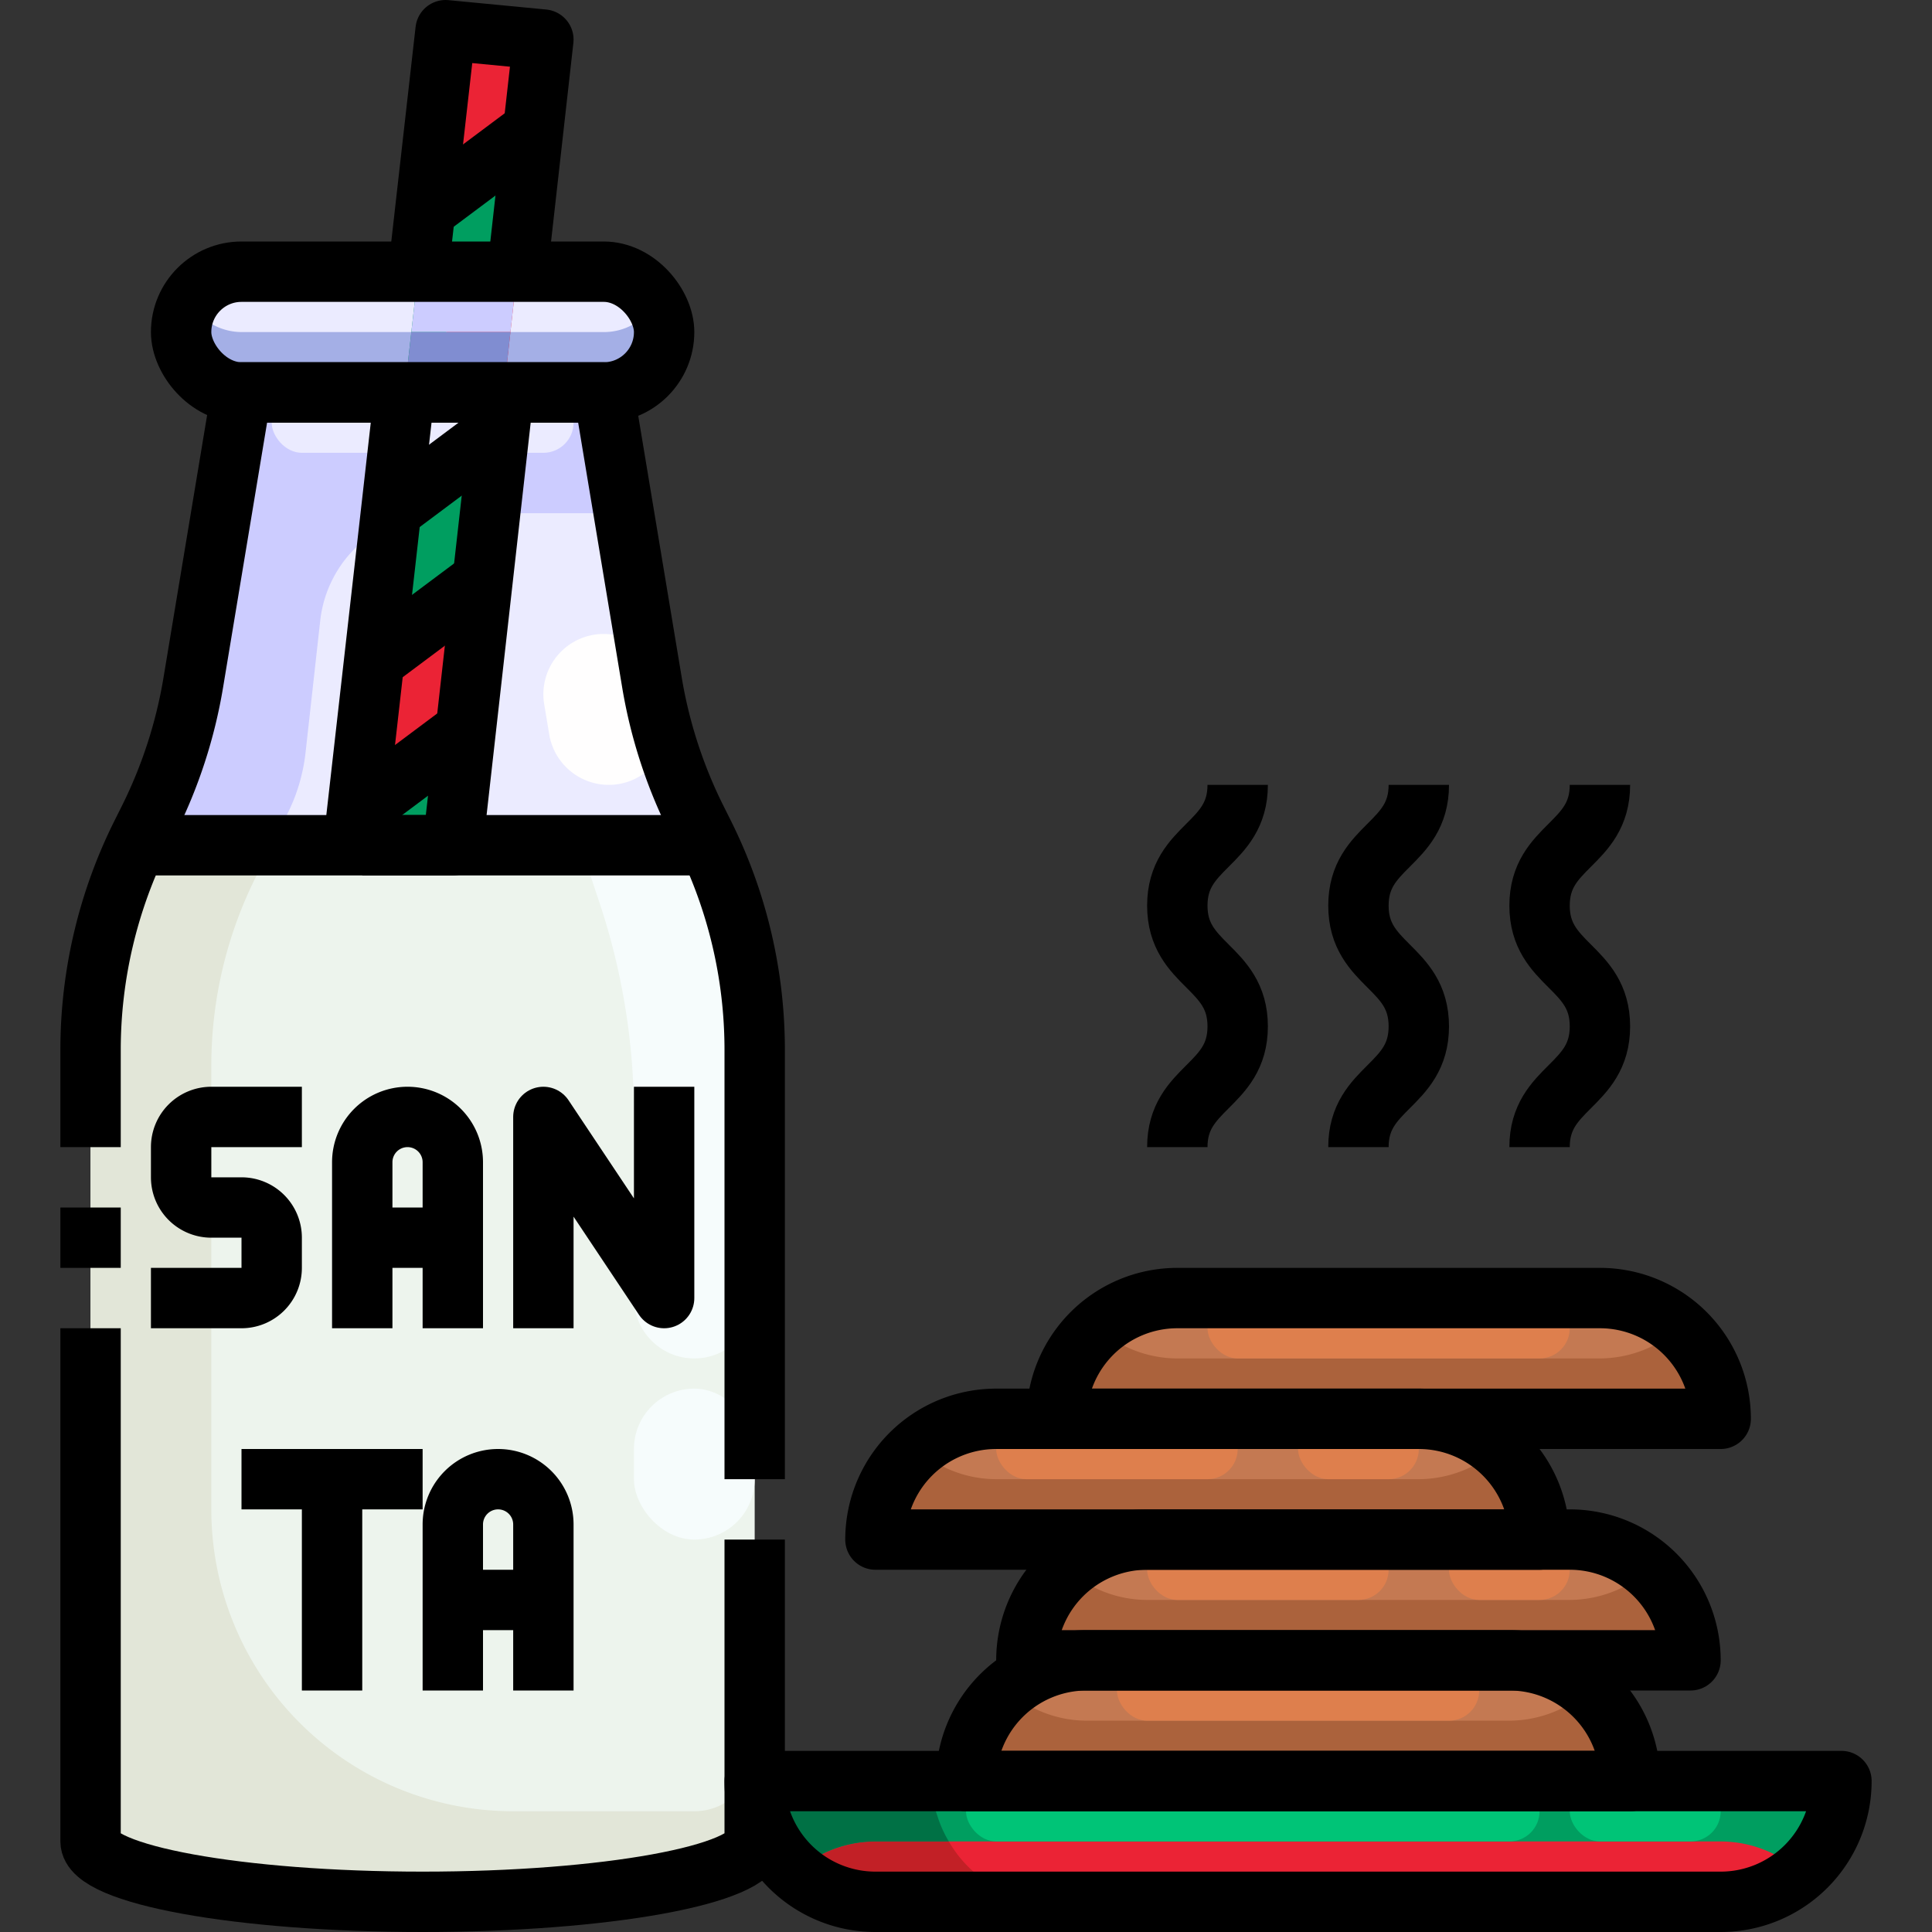 <?xml version="1.0" ?><svg viewBox="0 0 64 64" xmlns="http://www.w3.org/2000/svg"><rect x="0" y="0" width="64" height="64" fill="#333333" stroke="none"/><g data-name="21-milk and cookie" id="_21-milk_and_cookie"><path d="M54,59h7a3.995,3.995,0,0,1-4,4H29a4,4,0,0,1-4-4H54Z" style="fill:#eb2335"/><path d="M57,61a3.97,3.97,0,0,1,2.622,1c.067-.058.144-.107.208-.17A4.025,4.025,0,0,0,61,59H25a3.974,3.974,0,0,0,1.378,3A4,4,0,0,1,29,61Z" style="fill:#009e60"/><path d="M57,47H35a3.995,3.995,0,0,1,4-4H53A4,4,0,0,1,57,47Z" style="fill:#c47952"/><path d="M56,55H34a3.995,3.995,0,0,1,4-4H52A4,4,0,0,1,56,55Z" style="fill:#c47952"/><path d="M54,59H32a3.995,3.995,0,0,1,4-4H50A4,4,0,0,1,54,59Z" style="fill:#c47952"/><path d="M51,51H29a3.995,3.995,0,0,1,4-4H47A4,4,0,0,1,51,51Z" style="fill:#c47952"/><path d="M23.49,28H4.51c.06-.13.12-.25.18-.38l.23-.47A15.985,15.985,0,0,0,6.4,22.63L8,13H20l1.6,9.63a15.985,15.985,0,0,0,1.48,4.52l.23.47C23.37,27.75,23.43,27.87,23.49,28Z" style="fill:#ebebff"/><path d="M20,9a2.006,2.006,0,0,1,2,2,2.015,2.015,0,0,1-2,2H8a2.006,2.006,0,0,1-2-2A2.015,2.015,0,0,1,8,9Z" style="fill:#ebebff"/><path d="M23.49,28H4.51A16.015,16.015,0,0,0,3,34.78V61c0,1.1,4.92,2,11,2s11-.9,11-2V34.78A16.015,16.015,0,0,0,23.49,28Z" style="fill:#edf4ed"/><path d="M21.41,10.41A1.955,1.955,0,0,1,20,11H8a2,2,0,0,1-1.721-1A1.963,1.963,0,0,0,6,11a2.006,2.006,0,0,0,2,2H20a1.984,1.984,0,0,0,1.721-3A1.938,1.938,0,0,1,21.41,10.41Z" style="fill:#a4afe6"/><path d="M9.521,26.957a5.984,5.984,0,0,0,.6-2.021l.487-4.378A4,4,0,0,1,14.58,17h6.085L20,13H8L6.4,22.63a15.985,15.985,0,0,1-1.48,4.52l-.23.47c-.06.13-.12.25-.18.38H9Z" style="fill:#ccf"/><path d="M23,60H17A10,10,0,0,1,7,50V35.305a14,14,0,0,1,1.478-6.261L9,28H4.51A16.015,16.015,0,0,0,3,34.78V61c0,1.1,4.92,2,11,2s11-.9,11-2V58A2,2,0,0,1,23,60Z" style="fill:#e2e6d8"/><polygon points="18 1.31 17.66 4.3 14.08 6.97 14.76 1 18 1.31" style="fill:#eb2335"/><polygon points="17.66 4.3 17.1 9.27 13.52 11.94 14.08 6.97 17.66 4.3" style="fill:#009e60"/><polygon points="17.1 9.27 16.55 14.24 16.54 14.24 12.96 16.92 13.52 11.94 17.1 9.27" style="fill:#eb2335"/><polygon points="16.55 14.24 15.99 19.22 15.97 19.22 12.39 21.89 12.96 16.92 16.54 14.24 16.55 14.24" style="fill:#009e60"/><polygon points="15.99 19.22 15.43 24.19 15.41 24.19 11.83 26.87 12.39 21.89 15.97 19.22 15.99 19.22" style="fill:#eb2335"/><polygon points="15.43 24.19 15 28 11.7 28 11.83 26.87 15.41 24.19 15.43 24.19" style="fill:#009e60"/><polygon points="17.1 9.27 17.13 9 13.851 9 13.626 11 16.909 11 17.1 9.27" style="fill:#ccf"/><polygon points="13.626 11 13.52 11.94 13.401 13 16.687 13 16.909 11 13.626 11" style="fill:#808dd1"/><path d="M55.622,44A4,4,0,0,1,53,45H39a3.97,3.97,0,0,1-2.622-1c-.068.058-.144.107-.208.17A4.025,4.025,0,0,0,35,47H57A3.974,3.974,0,0,0,55.622,44Z" style="fill:#ab623c"/><path d="M49.622,48A4,4,0,0,1,47,49H33a3.97,3.97,0,0,1-2.622-1c-.068.058-.144.107-.208.17A4.025,4.025,0,0,0,29,51H51A3.974,3.974,0,0,0,49.622,48Z" style="fill:#ab623c"/><path d="M54.622,52A4,4,0,0,1,52,53H38a3.97,3.97,0,0,1-2.622-1c-.068.058-.144.107-.208.17A4.025,4.025,0,0,0,34,55H56A3.974,3.974,0,0,0,54.622,52Z" style="fill:#ab623c"/><path d="M52.622,56A4,4,0,0,1,50,57H36a3.97,3.97,0,0,1-2.622-1c-.068.058-.144.107-.208.17A4.025,4.025,0,0,0,32,59H54A3.974,3.974,0,0,0,52.622,56Z" style="fill:#ab623c"/><path d="M31.43,61H29a4,4,0,0,0-2.622,1,4.151,4.151,0,0,1-.565-.6A3.981,3.981,0,0,0,29,63h5.883A3.993,3.993,0,0,1,31.43,61Z" style="fill:#c22026"/><path d="M29,61h2.43a4,4,0,0,1-.342-.735L30.667,59H25a3.907,3.907,0,0,0,.095.851c.011.05.032.095.045.143a3.912,3.912,0,0,0,.229.664c.011.025.027.047.038.071a4.133,4.133,0,0,0,.4.66l0,.006a4.151,4.151,0,0,0,.565.6A4,4,0,0,1,29,61Z" style="fill:#007145"/><path d="M23.442,28H19.225l.633,1.9A22.228,22.228,0,0,1,21,36.937V43a2,2,0,0,0,4,0V36.937a26.217,26.217,0,0,0-1.347-8.3Z" style="fill:#f6fcfc"/><path d="M19.671,21.027a2,2,0,0,0-1.644,2.3l.167,1A2,2,0,0,0,20.164,26a2.071,2.071,0,0,0,.331-.027,1.993,1.993,0,0,0,1.574-1.383A16.661,16.661,0,0,1,21.6,22.63l-.17-1.024A2.006,2.006,0,0,0,19.671,21.027Z" style="fill:#fffefe"/><rect height="2" rx="1" ry="1" style="fill:#ebebff" width="10" x="9" y="13"/><rect height="5" rx="2" ry="2" style="fill:#f6fcfc" width="4" x="21" y="46"/><rect height="2" rx="1" ry="1" style="fill:#de7f4d" width="12" x="40" y="43"/><rect height="2" rx="1" ry="1" style="fill:#de7f4d" width="12" x="37" y="55"/><rect height="2" rx="1" ry="1" style="fill:#de7f4d" width="8" x="33" y="47"/><rect height="2" rx="1" ry="1" style="fill:#de7f4d" width="4" x="43" y="47"/><rect height="2" rx="1" ry="1" style="fill:#de7f4d" width="8" x="38" y="51"/><rect height="2" rx="1" ry="1" style="fill:#de7f4d" width="4" x="48" y="51"/><rect height="2" rx="1" ry="1" style="fill:#00c477" width="19" x="32" y="59"/><rect height="2" rx="1" ry="1" style="fill:#00c477" width="5" x="52" y="59"/><rect height="4" rx="2" ry="2" style="fill:none;stroke:#000;stroke-linejoin:round;stroke-width:2px" width="16" x="6" y="9"/><path d="M25,49V34.777a15.994,15.994,0,0,0-1.689-7.155l-.235-.47A16.042,16.042,0,0,1,21.6,22.627L20,13H8L6.4,22.627a16.042,16.042,0,0,1-1.472,4.525l-.235.47A15.994,15.994,0,0,0,3,34.777V38" style="fill:none;stroke:#000;stroke-linejoin:round;stroke-width:2px"/><path d="M3,44V61c0,1.1,4.925,2,11,2s11-.9,11-2V51" style="fill:none;stroke:#000;stroke-linejoin:round;stroke-width:2px"/><line style="fill:none;stroke:#000;stroke-linejoin:round;stroke-width:2px" x1="3" x2="3" y1="40" y2="42"/><line style="fill:none;stroke:#000;stroke-linejoin:round;stroke-width:2px" x1="4" x2="24" y1="28" y2="28"/><polyline points="16.686 12.999 15 28 12 28" style="fill:none;stroke:#000;stroke-linejoin:round;stroke-width:2px"/><polyline points="13.855 9 14.761 1 18 1.311 17.136 9.001" style="fill:none;stroke:#000;stroke-linejoin:round;stroke-width:2px"/><line style="fill:none;stroke:#000;stroke-linejoin:round;stroke-width:2px" x1="11.703" x2="13.402" y1="28" y2="13"/><line style="fill:none;stroke:#000;stroke-linejoin:round;stroke-width:2px" x1="17.662" x2="14.085" y1="4.296" y2="6.969"/><line style="fill:none;stroke:#000;stroke-linejoin:round;stroke-width:2px" x1="16.535" x2="12.958" y1="14.244" y2="16.917"/><line style="fill:none;stroke:#000;stroke-linejoin:round;stroke-width:2px" x1="15.972" x2="12.395" y1="19.218" y2="21.891"/><line style="fill:none;stroke:#000;stroke-linejoin:round;stroke-width:2px" x1="15.408" x2="11.831" y1="24.192" y2="26.865"/><path d="M25,59H61a0,0,0,0,1,0,0v0a4,4,0,0,1-4,4H29a4,4,0,0,1-4-4v0A0,0,0,0,1,25,59Z" style="fill:none;stroke:#000;stroke-linejoin:round;stroke-width:2px"/><path d="M36,55H50a4,4,0,0,1,4,4v0a0,0,0,0,1,0,0H32a0,0,0,0,1,0,0v0a4,4,0,0,1,4-4Z" style="fill:none;stroke:#000;stroke-linejoin:round;stroke-width:2px"/><path d="M38,51H52a4,4,0,0,1,4,4v0a0,0,0,0,1,0,0H34a0,0,0,0,1,0,0v0a4,4,0,0,1,4-4Z" style="fill:none;stroke:#000;stroke-linejoin:round;stroke-width:2px"/><path d="M33,47H47a4,4,0,0,1,4,4v0a0,0,0,0,1,0,0H29a0,0,0,0,1,0,0v0a4,4,0,0,1,4-4Z" style="fill:none;stroke:#000;stroke-linejoin:round;stroke-width:2px"/><path d="M39,43H53a4,4,0,0,1,4,4v0a0,0,0,0,1,0,0H35a0,0,0,0,1,0,0v0a4,4,0,0,1,4-4Z" style="fill:none;stroke:#000;stroke-linejoin:round;stroke-width:2px"/><path d="M10,37H7a1,1,0,0,0-1,1v1a1,1,0,0,0,1,1H8a1,1,0,0,1,1,1v1a1,1,0,0,1-1,1H5" style="fill:none;stroke:#000;stroke-linejoin:round;stroke-width:2px"/><path d="M12,44V38.5A1.5,1.5,0,0,1,13.5,37h0A1.5,1.5,0,0,1,15,38.5V44" style="fill:none;stroke:#000;stroke-linejoin:round;stroke-width:2px"/><path d="M12,41h3" style="fill:none;stroke:#000;stroke-linejoin:round;stroke-width:2px"/><path d="M15,56V50.5A1.5,1.5,0,0,1,16.5,49h0A1.5,1.5,0,0,1,18,50.5V56" style="fill:none;stroke:#000;stroke-linejoin:round;stroke-width:2px"/><path d="M15,53h3" style="fill:none;stroke:#000;stroke-linejoin:round;stroke-width:2px"/><polyline points="18 44 18 37 22 43 22 36" style="fill:none;stroke:#000;stroke-linejoin:round;stroke-width:2px"/><line style="fill:none;stroke:#000;stroke-linejoin:round;stroke-width:2px" x1="14" x2="8" y1="49" y2="49"/><line style="fill:none;stroke:#000;stroke-linejoin:round;stroke-width:2px" x1="11" x2="11" y1="56" y2="49"/><path d="M41,26c0,2-2,2-2,4s2,2,2,4-2,2-2,4" style="fill:none;stroke:#000;stroke-linejoin:round;stroke-width:2px"/><path d="M47,26c0,2-2,2-2,4s2,2,2,4-2,2-2,4" style="fill:none;stroke:#000;stroke-linejoin:round;stroke-width:2px"/><path d="M53,26c0,2-2,2-2,4s2,2,2,4-2,2-2,4" style="fill:none;stroke:#000;stroke-linejoin:round;stroke-width:2px"/></g></svg>